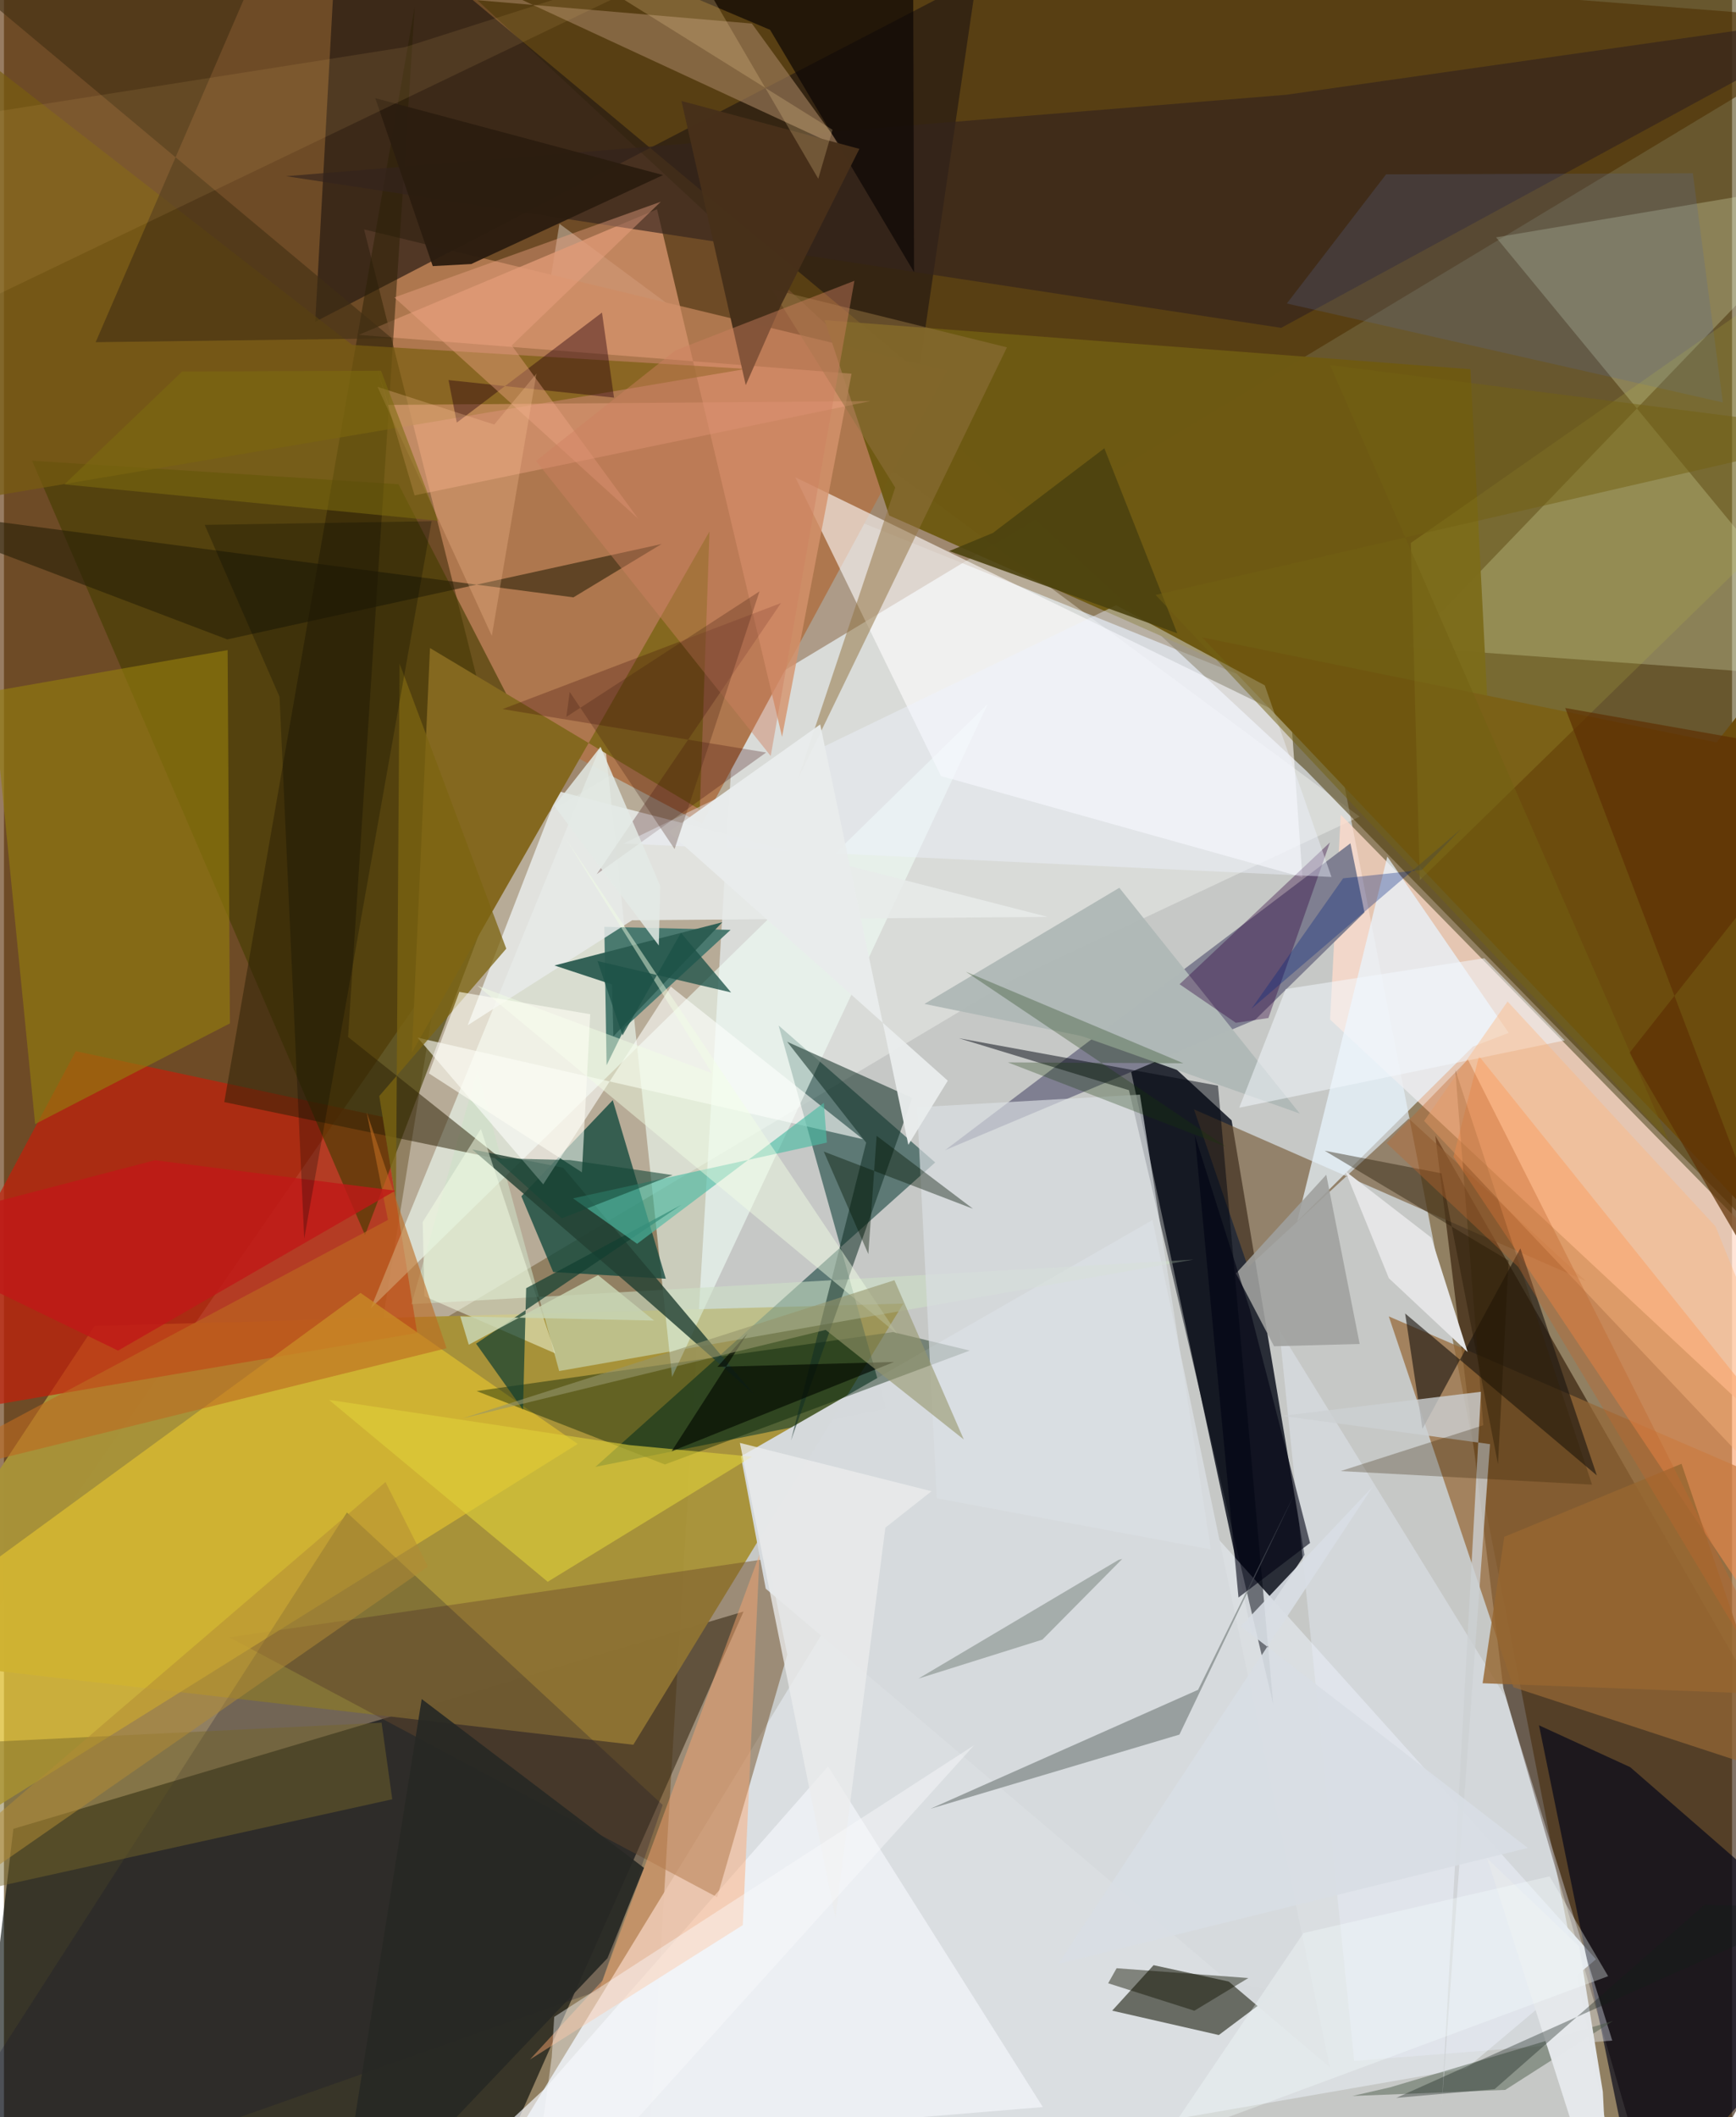 <svg xmlns="http://www.w3.org/2000/svg" width="228" height="278" viewBox="0 0 836 1024"><path fill="#918062" d="M0 0h836v1024H0z"/><path fill="#e5f1ff" fill-opacity=".639" d="M360.173 230.663l-47.332 795.006L786.46 1086 641.462 344.1z"/><path fill="#582b00" fill-opacity=".616" d="M-62 863.054L263.758 392.86 898 10.607-31.007-62z"/><path fill="#030905" fill-opacity=".624" d="M-19.196 1086h241.122l135.872-306.552-353.243 105.1z"/><path fill="#080d19" fill-opacity=".824" d="M629.184 752.045l-35.279-210.169-54.328-50.144 64.15 298.734z"/><path fill="#fffffd" fill-opacity=".341" d="M488.18 473.805l167.637-78.822-387.09-286.759-88.5 549.164z"/><path fill="#463502" fill-opacity=".537" d="M898 647.122l-268.023-274.36L162.211-62 883.917-1.758z"/><path fill="#a89339" fill-opacity=".973" d="M-62 801.342l366.47 42.534 130.63-213.39-391.297 10.82z"/><path fill="#2c1401" fill-opacity=".6" d="M898 908.025L803.367 1086l-78.01-269.553-32.919-267.162z"/><path fill="#ffdcca" fill-opacity=".765" d="M646.696 394.057l-5.15 99.053L866.09 702.713l26.82-57.48z"/><path fill="#dbdfe2" fill-opacity=".949" d="M770.182 947.627l-62.687 52.788L215.094 1086l274.931-450.062z"/><path fill="#ae774e" d="M232.481 342.72l-58.258-231.755 282.056 68.276-118.595 219.166z"/><path fill="#00332f" fill-opacity=".529" d="M426.584 681.235l-140.442 28.242 164.365-147.244-75.759-66.237z"/><path fill="#c3200b" fill-opacity=".702" d="M183.148 540.183L34.76 508.417-62 689.227l261.906-44.51z"/><path fill="#7f7f91" d="M658.17 441.296l-52.822 51.902-150.05 63.09 196.08-148.41z"/><path fill="#f0fff7" fill-opacity=".596" d="M290.416 356.285l32.797 309.69 152.703-325.453-298.503 292.32z"/><path fill="#443c00" fill-opacity=".631" d="M174.666 597.364L13.612 222.834l177.222 11.369 69.955 135.947z"/><path fill="#303326" fill-opacity=".671" d="M536.128 972.485l51.581 11.79 27.817-20.86-59.369-12.931z"/><path fill="#15493e" fill-opacity=".792" d="M265.696 615.23l-15.383-36.635 44.211-46.483 25.658 86.378z"/><path fill="#76552e" fill-opacity=".514" d="M378.94 800.274L345.03 917.61 109.033 791.922l260.52-38.03z"/><path fill="#e4edc0" fill-opacity=".282" d="M721.846 114.8L898 328.755l-219.027-15.728L898 85.172z"/><path fill="#dbbc31" fill-opacity=".765" d="M-17.609 882.634L-62 796.726l234.5-171.393 105.063 73.046z"/><path fill="#956836" fill-opacity=".718" d="M898 871.06l-167.786-55.011-60.267-179.352 178.36 76.876z"/><path fill="#251a13" fill-opacity=".678" d="M470.56-10.431l-27.94 190.364L162.061-53.95l-11.474 209.58z"/><path fill="#6f5a12" fill-opacity=".969" d="M719.629 378.41l-10.187-199.83-312.423-23.723 31.215 94.456z"/><path fill="#fffeff" fill-opacity=".6" d="M622.737 347.57l5.415 76.71L453.3 375.338l-70.432-144.455z"/><path fill="#48786e" fill-opacity=".988" d="M291.536 515.22l-1.097-66.945 61.082 1.468-50.884 46.91z"/><path fill="#030518" fill-opacity=".675" d="M898 951.577L786.761 854.73l-44.15-20.259 48.598 237.68z"/><path fill="#d5d9dc" fill-opacity=".992" d="M641.43 999.893l-85.785-409.845-199.133 114.349 12.013 63.985z"/><path fill="#755835" fill-opacity=".62" d="M575.684 536.548l189.715 83.149-85.801-78.698-77.744 71.91z"/><path fill="#d4936c" fill-opacity=".804" d="M315.935 101.199l60.494 255.178 33.603-175.617-238.492-18.788z"/><path fill="#e7ebea" fill-opacity=".859" d="M303.907 445.095l-79.579 50.795 43.856-113.205 236.71 60.782z"/><path fill="#937c0d" fill-opacity=".635" d="M108.2 314.441l1.11 180.535-94.218 48.695L-5.6 334.37z"/><path fill="#001e03" fill-opacity=".408" d="M430.075 644.28l37.136 8.946-147.47 55.092-91.061-35.493z"/><path fill="#84681f" d="M206.104 313.44l130.532 78.127 4.68-134.522L197.353 509.01z"/><path fill="#cde0c6" fill-opacity=".565" d="M268.594 663.13l-39.62-145.338-31.836 112.99 378.339-21.565z"/><path fill="#6c4c0d" d="M898 269.898l-8.644 364.167-309.673-325.774 248.843 50.799z"/><path fill="#112f25" fill-opacity=".549" d="M380.749 696.663l36.355-144.006-38.208-48.789 60.525 27.169z"/><path fill="#f98e4d" fill-opacity=".522" d="M898 854.024l-39.726-163.036-144.685-180.152-12.367 48.65z"/><path fill="#e9f5ff" fill-opacity=".725" d="M727.957 499.564l-17.308 6.641-84.995 84.483 43.58-176.4z"/><path fill="#2b2005" fill-opacity=".51" d="M106.583 533.037l92.15-529.889-32.252 498.408 74.604 59.405z"/><path fill="#34241d" fill-opacity=".659" d="M898 6.332l-277.626 39.5-483.879 39.392 481.382 73.352z"/><path fill="#0e0e2b" fill-opacity=".235" d="M-62 1086l349.878-123.246 30.79-89.756L165.925 731.55z"/><path fill="#9f7e5c" fill-opacity=".631" d="M405.624 71.797l-43.793-60.402L14.715-18.15l199.766 1.33z"/><path fill="#f4f6fc" fill-opacity=".682" d="M502.584 1019.115L227.7 1041.83l34.344-32.025 136.617-155.417z"/><path fill="#000510" fill-opacity=".49" d="M462.007 502.17l82.238 25.12 69.8 297.035-26.732-299.235z"/><path fill="#b0b9b7" fill-opacity=".988" d="M539.585 429.392l87.305 109.199-105.619-37.494-75.963-15.54z"/><path fill="#1d1711" fill-opacity=".631" d="M770.607 713.621l-92.763-78.346 8.38 55.808 47.374-87.281z"/><path fill="#234033" fill-opacity=".812" d="M270.57 564.81l-44.078-8.892 82.83 71.386 53.345 46.883z"/><path fill="#fefffb" fill-opacity=".6" d="M322.605 477.207l92.94 73.78-215.41-49.109 60.76 70.944z"/><path fill="#795e10" fill-opacity=".675" d="M168.484 166.843l190.535 11.582L-62 249.517V-12.275z"/><path fill="#eaeffc" fill-opacity=".376" d="M778.057 986.96l-124.84 9.82-36.241-353.523 109.29 177.349z"/><path fill="#485946" fill-opacity=".463" d="M652.355 1013.76l18.393-4.242 107.7-32.071-52.158 33.36z"/><path fill="#261e06" fill-opacity=".569" d="M-62 244.632l170.04 64.627 210.076-46.13-42.621 25.791z"/><path fill="#e9a080" fill-opacity=".494" d="M185.852 195.845l233.314-1.846-220.524 45.6L180.78 179z"/><path fill="#fda771" fill-opacity=".455" d="M289.55 957.904l75.98-206.106-8.103 179.313-102.968 65.005z"/><path fill="#dbdfe3" fill-opacity=".667" d="M583.876 749.432l-132.594-24.746-9.554-189.146 107.834-6.114z"/><path fill="#decf39" fill-opacity=".616" d="M361.859 704.541l-59.103-5.59-145.509-21.876 105.806 87.97z"/><path fill="#596896" fill-opacity=".251" d="M668.634 84.325l148.397-.52 14.515 110.843-210.927-47.853z"/><path fill="#412f14" fill-opacity=".592" d="M-62-45.25l249.646 208.87-143.289 1.89L142.714-62z"/><path fill="#2f003e" fill-opacity=".369" d="M611.717 492.377l-15.758 2.316-27.225-18.653 72.739-68.59z"/><path fill="#390504" fill-opacity=".263" d="M375.898 291.679l-89.166 131.156 81.98-58.872-127.51-21.003z"/><path fill="#f4ffe6" fill-opacity=".494" d="M202.573 591.029l28.15-44.995 35.975 108.561-63.272-27.613z"/><path fill="#2b5b51" fill-opacity=".945" d="M347.508 446.059l-52.68 55.185-.654-25.083-27.853-9.2z"/><path fill="#113f31" fill-opacity=".706" d="M327.674 582.768l-75.048 40.3-1.529 58.729-22.7-31.936z"/><path fill="#0b0503" fill-opacity=".678" d="M370.64 14.44l-90.887-38.52L439.69-62l.594 193.629z"/><path fill="#75662a" fill-opacity=".471" d="M-23.09 916.89L-62 845.162l244.692-11.96 5.159 37.039z"/><path fill="#cdd0d3" fill-opacity=".792" d="M714.555 673.15l-96.151 11.656 100.512 13.677-23.35 320.02z"/><path fill="#eff3ff" fill-opacity=".42" d="M538.015 292.738l71.938 38.745 32.265 92.66-342.536-16.164z"/><path fill="#927341" fill-opacity=".518" d="M431.167 235.805l-59.782-95.982L485.225 168l-101.24 209.055z"/><path fill="#e5e5e6" d="M669.978 618.229l38.102 35.707-17.592-55.344-41.59-32.168z"/><path fill="#9fa19e" fill-opacity=".89" d="M596.015 615.924l18.43 35.212 41.408-1.11-16.153-81.839z"/><path fill="#979e9e" fill-opacity=".976" d="M624.701 721.807L568.66 838.956l-120.43 35.862L577.677 817.3z"/><path fill="#bd6b20" fill-opacity=".604" d="M-56.283 718.907l270.394-66.814-38.66-114.199 10.325 52.132z"/><path fill="#4cbba4" fill-opacity=".635" d="M396.629 533.403l1.463 19.237-122.781 26.968 31.002 21.969z"/><path fill="#b7b945" fill-opacity=".196" d="M684.96 425.695l-4.37-163.087L898 110.673V217.6z"/><path fill="#47301a" fill-opacity=".988" d="M375.844 147.709l37.992-75.703-86.083-23.177 31.104 137.443z"/><path fill="#4c420f" fill-opacity=".906" d="M478.446 257.754l-21.158 8.78 110.334 39.772-35.289-89.488z"/><path fill="#29000e" fill-opacity=".42" d="M219.07 204.398l70.245-53.212 5.815 41.144-80.055-8.495z"/><path fill="#f1a585" fill-opacity=".412" d="M306.824 250.874l-61.19-83.794 72.137-69.514-128.905 46.294z"/><path fill="#000313" fill-opacity=".596" d="M597.237 772.663L576.1 549.05l26.606 84.21 29.144 113.028z"/><path fill="#e4e7ea" fill-opacity=".992" d="M777.284 1086l-3.786-74.296-11.465-70.314-44.47-42.508z"/><path fill="#f3f9ff" fill-opacity=".514" d="M620.084 478.359l-22.49 57.408 157.456-32.56-38.854-39.753z"/><path fill="#7d6510" fill-opacity=".749" d="M191.378 320.921l51.626 137.912-61.445 71.276 8.074 50.488z"/><path fill="#f2fee5" fill-opacity=".459" d="M432.315 645.347L272.223 406.321l70.387 112.817-113.637-42.444z"/><path fill="#c01917" fill-opacity=".796" d="M73.039 561.166L-62 596.389l117.212 56.854 134.118-77.356z"/><path fill="#ce8061" fill-opacity=".447" d="M324.792 169.502l-67.422 53.443 113.565 142.713 40.482-229.849z"/><path fill="#18370a" fill-opacity=".29" d="M465.294 469.961l105.285 44.31-84.935-.434 105.457 40.73z"/><path fill="#4e5d50" fill-opacity=".353" d="M502.372 793.026l-59.964 18.834 96.783-57.386 1.818-.473z"/><path fill="#2b1d0f" fill-opacity=".957" d="M179.648 47.478l27.787 81.23 18.604-1.003 92.815-43.024z"/><path fill="#5e3103" fill-opacity=".722" d="M878.432 666.837l-123.14-324.402L898 367.634 786.319 509.326z"/><path fill="#301d01" fill-opacity=".275" d="M702.104 517.394l13.548 171.952-69.02 22.164 121.635 6.558z"/><path fill="#010503" fill-opacity=".255" d="M133.327 337.04l11.932 262.02 61.622-346.965-109.752 1.778z"/><path fill="#020900" fill-opacity=".643" d="M322.995 701.942l36.723-57.068-14.573 16.228 85.468-2.372z"/><path fill="#101300" fill-opacity=".447" d="M575.89 972.518l26.1-15.804-63.715-4.75-4.087 7.269z"/><path fill="#fffff4" fill-opacity=".592" d="M220.31 479.755l-14.74 39.408L279.607 567l4.02-76.452z"/><path fill="#ebedec" fill-opacity=".769" d="M426.387 738.883l22.345-17.625-92.71-23.38 46.21 229.864z"/><path fill="#272824" fill-opacity=".925" d="M309.625 903.425l-17.66 43.692L159.96 1086l42.134-264.24z"/><path fill="#95966b" fill-opacity=".596" d="M221.996 686.003l175.519-42.779 66.829 53.004-33.563-77.037z"/><path fill="#001402" fill-opacity=".392" d="M418.17 606.563l3.996-57.21 46.602 35.279-72.16-27.65z"/><path fill="#00227e" fill-opacity=".325" d="M647.844 424.82l38.113-4.057 18.976-19.857-101.402 86.961z"/><path fill="#131f17" fill-opacity=".349" d="M673.548 1014.683l205.44-92.1-56.245-1.364-101.603 89.218z"/><path fill="#deb86d" fill-opacity=".122" d="M194.045 22.786L348.95-26.64-62 170.79V63.13z"/><path fill="#966630" fill-opacity=".812" d="M811.556 707.982l37.67 111.2-133.902-5.053 10.486-70.826z"/><path fill="#726112" fill-opacity=".51" d="M641.494 176.554L898 209.319l-340.85 78.44L805.18 551.5z"/><path fill="#231500" fill-opacity=".392" d="M727.911 609.712l-5.145 98.419-27.369-140.636-56.475-10.938z"/><path fill="#1c5147" fill-opacity=".765" d="M327.513 451.169l-28.268 49.614-12.09-35.957 64.61 15.18z"/><path fill="#c7d5b3" fill-opacity=".851" d="M287.411 616.738l27.09 21.971-93.735-1.995 4.098 13.68z"/><path fill="#eaeded" fill-opacity=".961" d="M394.879 350.383l-73.266 52.03L456.597 522.69l-19.091 31.012z"/><path fill="#154637" fill-opacity=".584" d="M323.459 568.346l-53.611 20.905-32.282-29.063 36.34.903z"/><path fill="#fdc396" fill-opacity=".282" d="M236.02 307.54l21.612-126.882-20.44 24.682-56.493-18.253z"/><path fill="#fcb782" fill-opacity=".42" d="M898 765.365L687.037 542.14l40.379-57.75 100.57 108.755z"/><path fill="#7c6a0f" fill-opacity=".565" d="M86.215 179.691L29.23 234.296l180.805 17.59-27.613-72.562z"/><path fill="#d8dde4" fill-opacity=".906" d="M737.202 893.782l-227.12 56.042L662.25 718.93l-63.895 67.645z"/><path fill="#fbfafd" fill-opacity=".424" d="M266.2 975.493l203.13-131.384-216.384 239.709L264.995 995z"/><path fill="#c1652c" fill-opacity=".365" d="M708.201 512.424l-39.356 40.447 63.678 59.862L898 888.52z"/><path fill="#b18c35" fill-opacity=".518" d="M184.582 716.81L-11.685 885.129l-32.341 45.797 249.163-173.233z"/><path fill="#eac68f" fill-opacity=".263" d="M393.943 86.459l6.897-23.681L200.84-62h106.518z"/><path fill="#f6ffff" fill-opacity=".337" d="M747.744 907.544l-119.069 27.408-68.095 100.75 215.48-79.886z"/><path fill="#442010" fill-opacity=".278" d="M324.427 410.657l41.095-124.643-93.462 60.713 1.646-12.076z"/><path fill="#e3eae6" fill-opacity=".835" d="M317.495 428.457l-.704 28.832-50.559-67.496 22.382-28.588z"/></svg>